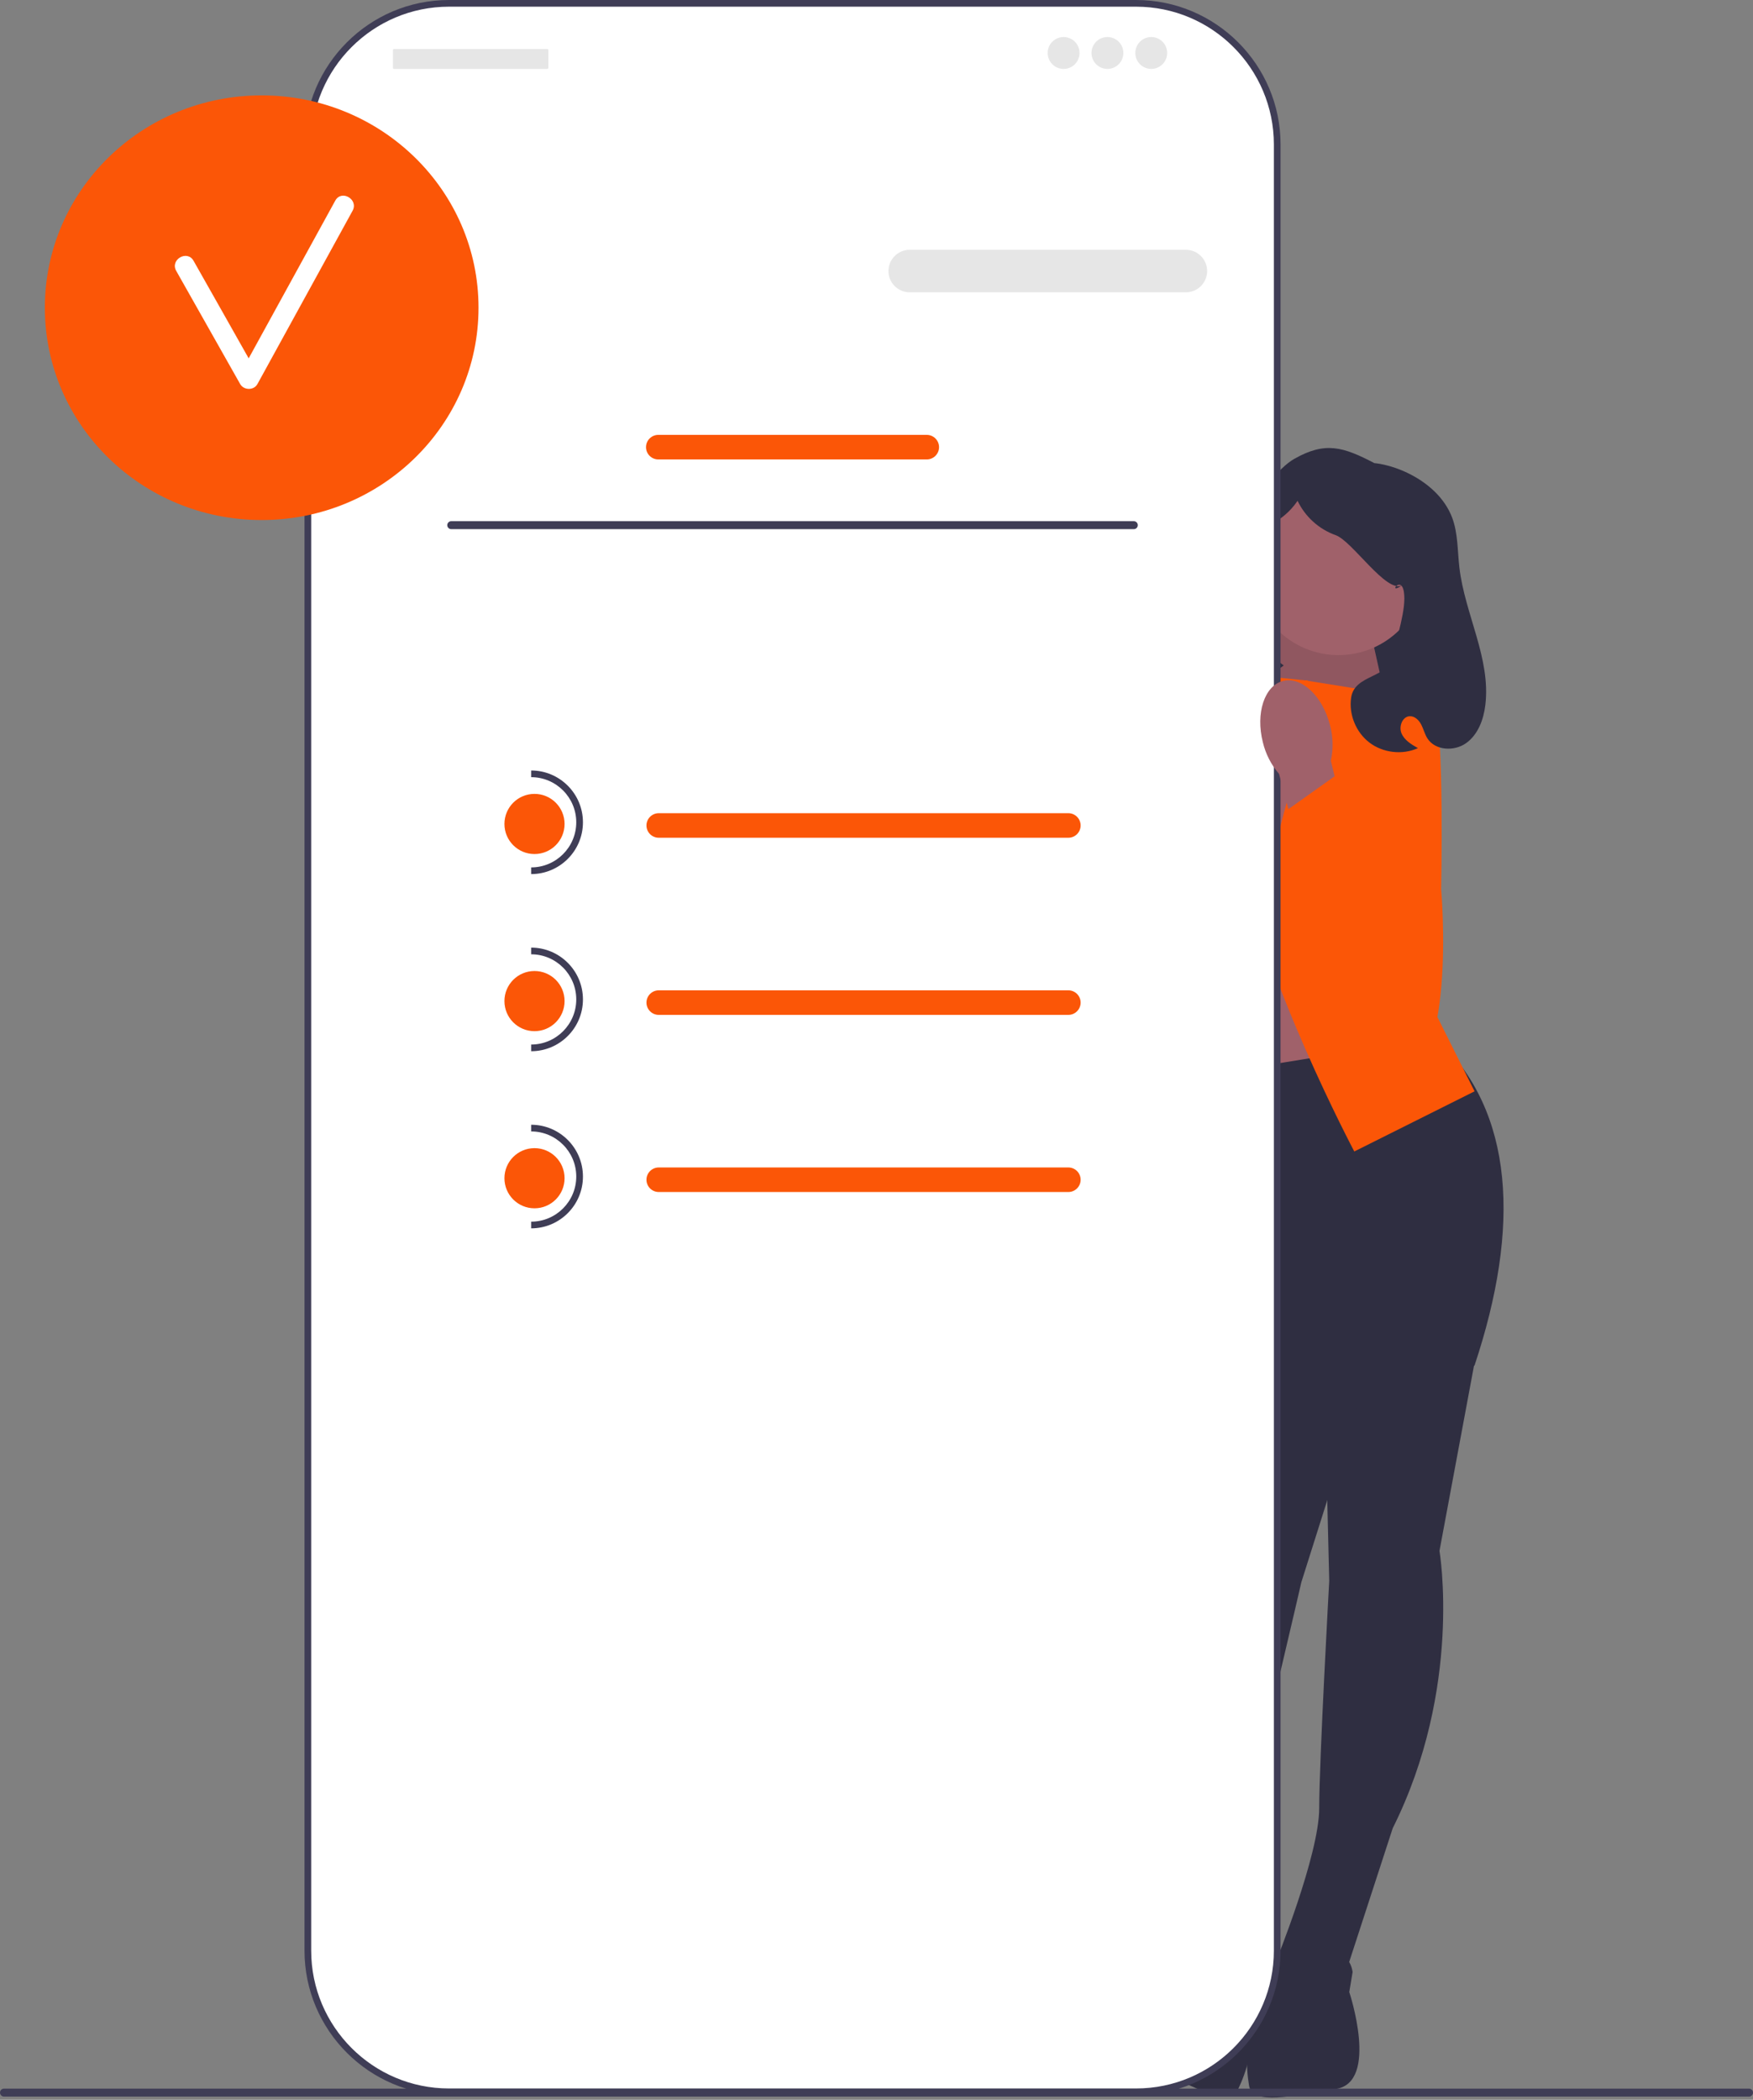 <svg width="400" height="479" viewBox="0 0 400 479" fill="none" xmlns="http://www.w3.org/2000/svg">
<rect x="0" y="0" width="400" height="479" fill="#808080" stroke="none"/>
<g clip-path="url(#clip0_217_2507)">
<path d="M320.817 165.318H281.355V152.325C281.355 130.545 299.037 112.862 320.817 112.862L320.817 165.318Z" fill="#2F2E41"/>
<path d="M312.07 141.062L318.855 171.58L279.096 164.978L295.298 136.115L312.07 141.062Z" fill="#A0616A"/>
<path opacity="0.1" d="M312.07 141.062L318.855 171.58L279.096 164.978L295.298 136.115L312.07 141.062Z" fill="black"/>
<path d="M273.951 262.671H312.07V206.254H273.951V262.671Z" fill="#A0616A"/>
<path d="M336.848 308.795L328.461 353.776C328.461 353.776 333.798 385.033 317.788 417.053L307.115 449.836L291.104 447.549C291.104 447.549 301.015 423.153 301.015 412.479C301.015 401.806 303.303 360.637 303.303 360.637L302.159 313.66L336.848 308.795Z" fill="#2F2E41"/>
<path d="M288.818 446.786C288.818 446.786 307.115 439.925 308.64 449.836L307.877 454.41C307.877 454.41 314.739 474.994 304.828 476.519C294.917 478.044 285.768 480.331 285.006 475.757C284.243 471.182 284.255 465.472 286.155 461.466C288.055 457.459 288.818 446.786 288.818 446.786Z" fill="#2F2E41"/>
<path d="M279.136 301.817L274.681 347.356C274.681 347.356 260.862 375.896 267.335 411.106L268.471 445.563L284.485 447.819C284.485 447.819 281.75 421.629 284.718 411.376C287.687 401.124 296.939 360.943 296.939 360.943L311.102 316.138L279.136 301.817Z" fill="#2F2E41"/>
<path d="M286.894 447.723C286.894 447.723 271.227 436.044 267.006 445.14L266.466 449.745C266.466 449.745 254.15 467.609 263.246 471.83C272.342 476.051 280.494 480.793 282.498 476.611C284.503 472.429 286.079 466.941 285.369 462.564C284.658 458.187 286.894 447.723 286.894 447.723Z" fill="#2F2E41"/>
<path d="M327.699 236.75C345.63 253.482 346.96 279.957 336.466 311.464C336.466 311.464 302.922 334.335 278.525 305.365L266.327 246.661L327.699 236.75Z" fill="#2F2E41"/>
<path d="M297.585 155.174L316.645 158.224L315.12 206.254L336.467 248.947L309.021 262.67C309.021 262.67 287.674 222.264 283.862 197.105C280.051 171.947 282.338 153.649 282.338 153.649L297.585 155.174Z" fill="#FB5607"/>
<path d="M283.099 156.7L264.04 159.749L265.565 207.779L260.99 251.998L271.664 264.196C271.664 264.196 293.01 223.789 296.822 198.631C300.634 173.472 298.347 155.175 298.347 155.175L283.099 156.7Z" fill="#FB5607"/>
<path d="M305.972 157.843L310.165 156.699C310.165 156.699 325.031 154.793 327.319 160.892C329.606 166.991 328.843 202.823 328.843 202.823C328.843 202.823 332.777 246.801 317.469 247.303C302.16 247.804 305.209 211.209 305.209 211.209L305.972 157.843Z" fill="#FB5607"/>
<path d="M305.418 149.437C316.315 149.437 325.149 140.603 325.149 129.706C325.149 118.809 316.315 109.975 305.418 109.975C294.52 109.975 285.687 118.809 285.687 129.706C285.687 140.603 294.52 149.437 305.418 149.437Z" fill="#A0616A"/>
<path d="M280.813 159.368L276.62 158.224C276.62 158.224 261.754 156.318 259.466 162.417C257.179 168.517 257.942 204.349 257.942 204.349C257.942 204.349 254.008 248.327 269.316 248.828C284.625 249.329 281.576 212.735 281.576 212.735L280.813 159.368Z" fill="#FB5607"/>
<path d="M294.019 156.861C289.787 155.787 284.988 160.308 283.299 166.961C282.589 169.61 282.522 172.39 283.106 175.07L281.287 182.633L281.154 182.626L266.807 216.437C263.471 224.298 263.823 233.323 268.078 240.728C270.609 245.132 273.932 248.094 277.833 245.071C284.306 240.055 288.534 211.336 290.465 194.839L294.929 178.069C296.72 175.992 297.988 173.516 298.627 170.848C300.315 164.197 298.252 157.935 294.019 156.861Z" fill="#A0616A"/>
<path d="M267.642 145.668C268.646 142.616 270.627 139.945 271.513 136.857C272.69 132.757 275.196 141.852 275.441 137.594C275.905 129.5 288.259 108.68 295.311 104.68C302.363 100.681 306.414 101.887 313.598 105.643C313.598 105.643 317.086 105.865 321.428 108.008C325.77 110.152 329.678 113.585 331.367 118.123C332.705 121.72 332.557 125.671 333.005 129.483C334.251 140.102 340.204 150.203 338.926 160.819C338.527 164.131 337.268 167.556 334.56 169.504C331.852 171.452 327.477 171.24 325.694 168.421C325.086 167.458 324.829 166.317 324.307 165.305C323.786 164.293 322.844 163.349 321.706 163.381C319.996 163.428 319.125 165.723 319.8 167.296C320.474 168.868 322.059 169.818 323.547 170.662C320.003 172.257 315.606 171.76 312.507 169.415C309.407 167.071 307.733 162.975 308.304 159.13C309.107 153.713 317 154.834 317.93 149.437C318.606 145.507 320.983 138.933 320.336 134.999C319.688 131.065 316.579 135.828 319.855 133.555C316.251 135.292 308.543 123.408 304.77 122.077C300.998 120.746 297.799 117.863 296.084 114.249C292.082 120.05 288.563 118.475 287.13 125.374C285.697 132.273 287.021 147.948 292.922 151.8C290.561 153.411 288.678 155.715 287.57 158.35C286.943 159.843 286.536 161.477 285.494 162.717C283.504 165.085 279.83 165.229 276.901 164.233C273.27 162.999 270.166 160.287 268.454 156.855C266.742 153.423 266.444 149.311 267.642 145.668Z" fill="#2F2E41"/>
<path d="M0 477.355C0 477.859 0.404 478.263 0.907 478.263H399.093C399.596 478.263 400 477.859 400 477.355C400 476.852 399.596 476.448 399.093 476.448H0.907C0.404 476.448 0 476.852 0 477.355Z" fill="#3F3D56"/>
<path d="M259.239 0.763H102.441C84.659 0.763 70.245 15.177 70.245 32.958V444.975C70.245 462.757 84.659 477.171 102.44 477.171H259.239C277.02 477.171 291.435 462.757 291.435 444.975V32.958C291.435 15.177 277.02 0.763 259.239 0.763Z" fill="white"/>
<path d="M259.239 477.932H102.44C84.267 477.932 69.482 463.148 69.482 444.975V32.958C69.482 14.785 84.267 0 102.44 0H259.239C277.412 0 292.197 14.785 292.197 32.958V444.975C292.197 463.148 277.412 477.932 259.239 477.932ZM102.44 1.525C85.108 1.525 71.007 15.626 71.007 32.958V444.975C71.007 462.307 85.108 476.408 102.44 476.408H259.239C276.571 476.408 290.672 462.307 290.672 444.975V32.958C290.672 15.626 276.571 1.525 259.239 1.525H102.44Z" fill="#3F3D56"/>
<path d="M57.288 72.096C55.911 72.096 54.792 73.215 54.792 74.592V94.56C54.792 95.936 55.911 97.056 57.288 97.056C58.664 97.056 59.784 95.936 59.784 94.56V74.592C59.784 73.215 58.664 72.096 57.288 72.096Z" fill="#3F3D56"/>
<path d="M270.597 66.68H207.573C204.899 66.68 202.725 64.505 202.725 61.831C202.725 59.158 204.899 56.983 207.573 56.983H270.597C273.27 56.983 275.445 59.158 275.445 61.831C275.445 64.505 273.27 66.68 270.597 66.68Z" fill="#E6E6E6"/>
<path d="M211.471 104.804H150.208C148.664 104.804 147.407 103.547 147.407 102.003C147.407 100.458 148.664 99.202 150.208 99.202H211.471C213.016 99.202 214.272 100.458 214.272 102.003C214.272 103.547 213.016 104.804 211.471 104.804Z" fill="#FB5607"/>
<path d="M59.711 118.628C87.037 118.628 109.189 96.942 109.189 70.192C109.189 43.442 87.037 21.757 59.711 21.757C32.385 21.757 10.233 43.442 10.233 70.192C10.233 96.942 32.385 118.628 59.711 118.628Z" fill="#FB5607"/>
<path d="M76.505 45.761C69.918 57.756 63.331 69.75 56.743 81.745C52.545 74.327 48.37 66.896 44.161 59.484C42.708 56.925 38.755 59.227 40.212 61.793C45.09 70.385 49.918 79.006 54.797 87.598C55.631 89.067 57.921 89.101 58.747 87.598C65.983 74.422 73.219 61.246 80.454 48.07C81.872 45.488 77.924 43.178 76.505 45.761Z" fill="white"/>
<path d="M124.883 11.175H89.906C89.776 11.175 89.67 11.281 89.67 11.411V15.483C89.67 15.614 89.776 15.72 89.906 15.72H124.883C125.013 15.72 125.119 15.614 125.119 15.483V11.411C125.119 11.281 125.013 11.175 124.883 11.175Z" fill="#E6E6E6"/>
<path d="M242.694 15.72C244.702 15.72 246.33 14.092 246.33 12.084C246.33 10.076 244.702 8.448 242.694 8.448C240.686 8.448 239.059 10.076 239.059 12.084C239.059 14.092 240.686 15.72 242.694 15.72Z" fill="#E6E6E6"/>
<path d="M252.692 15.72C254.7 15.72 256.328 14.092 256.328 12.084C256.328 10.076 254.7 8.448 252.692 8.448C250.684 8.448 249.057 10.076 249.057 12.084C249.057 14.092 250.684 15.72 252.692 15.72Z" fill="#E6E6E6"/>
<path d="M262.691 15.72C264.699 15.72 266.327 14.092 266.327 12.084C266.327 10.076 264.699 8.448 262.691 8.448C260.683 8.448 259.056 10.076 259.056 12.084C259.056 14.092 260.683 15.72 262.691 15.72Z" fill="#E6E6E6"/>
<path d="M102.059 119.798C102.059 120.301 102.463 120.705 102.966 120.705H258.713C259.216 120.705 259.621 120.301 259.621 119.798C259.621 119.295 259.216 118.891 258.713 118.891H102.966C102.463 118.891 102.059 119.295 102.059 119.798Z" fill="#3F3D56"/>
<path d="M243.778 191.104H150.311C148.766 191.104 147.51 189.847 147.51 188.303C147.51 186.758 148.766 185.502 150.311 185.502H243.778C245.322 185.502 246.578 186.758 246.578 188.303C246.578 189.847 245.322 191.104 243.778 191.104Z" fill="#FB5607"/>
<path d="M243.778 231.51H150.311C148.766 231.51 147.51 230.253 147.51 228.709C147.51 227.164 148.766 225.908 150.311 225.908H243.778C245.322 225.908 246.578 227.164 246.578 228.709C246.578 230.253 245.322 231.51 243.778 231.51Z" fill="#FB5607"/>
<path d="M243.778 271.917H150.311C148.766 271.917 147.51 270.661 147.51 269.116C147.51 267.572 148.766 266.315 150.311 266.315H243.778C245.322 266.315 246.578 267.572 246.578 269.116C246.578 270.661 245.322 271.917 243.778 271.917Z" fill="#FB5607"/>
<path d="M121.962 194.819C125.752 194.819 128.823 191.747 128.823 187.957C128.823 184.168 125.752 181.096 121.962 181.096C118.173 181.096 115.101 184.168 115.101 187.957C115.101 191.747 118.173 194.819 121.962 194.819Z" fill="#FB5607"/>
<path d="M121.199 199.393V197.868C126.874 197.868 131.491 193.251 131.491 187.576C131.491 181.901 126.874 177.284 121.199 177.284V175.759C127.715 175.759 133.016 181.06 133.016 187.576C133.016 194.092 127.715 199.393 121.199 199.393Z" fill="#3F3D56"/>
<path d="M121.962 235.225C125.752 235.225 128.823 232.153 128.823 228.363C128.823 224.574 125.752 221.502 121.962 221.502C118.173 221.502 115.101 224.574 115.101 228.363C115.101 232.153 118.173 235.225 121.962 235.225Z" fill="#FB5607"/>
<path d="M121.199 239.799V238.274C126.874 238.274 131.491 233.657 131.491 227.982C131.491 222.307 126.874 217.69 121.199 217.69V216.165C127.715 216.165 133.016 221.466 133.016 227.982C133.016 234.498 127.715 239.799 121.199 239.799Z" fill="#3F3D56"/>
<path d="M121.962 275.631C125.752 275.631 128.823 272.559 128.823 268.77C128.823 264.98 125.752 261.908 121.962 261.908C118.173 261.908 115.101 264.98 115.101 268.77C115.101 272.559 118.173 275.631 121.962 275.631Z" fill="#FB5607"/>
<path d="M121.199 280.205V278.68C126.874 278.68 131.491 274.064 131.491 268.388C131.491 262.713 126.874 258.096 121.199 258.096V256.571C127.715 256.571 133.016 261.872 133.016 268.388C133.016 274.904 127.715 280.205 121.199 280.205Z" fill="#3F3D56"/>
<path d="M292.765 155.337C296.998 154.263 301.797 158.783 303.485 165.437C304.196 168.086 304.262 170.866 303.678 173.545L305.497 181.108L305.631 181.101L319.978 214.912C323.313 222.774 322.961 231.799 318.706 239.203C316.175 243.608 312.853 246.569 308.952 243.546C302.478 238.531 298.25 209.812 296.32 193.314L291.856 176.545C290.064 174.468 288.796 171.992 288.158 169.324C286.469 162.673 288.532 156.41 292.765 155.337Z" fill="#A0616A"/>
<path d="M309.062 173.864L293.011 185.274L301.036 235.815L311.102 248.833L322.827 244.778L326.255 220.886L322.221 197.78L309.062 173.864Z" fill="#FB5607"/>
</g>
<defs>
<clipPath id="clip0_217_2507">
<rect width="400" height="478.459" fill="white"/>
</clipPath>
</defs>
</svg>
